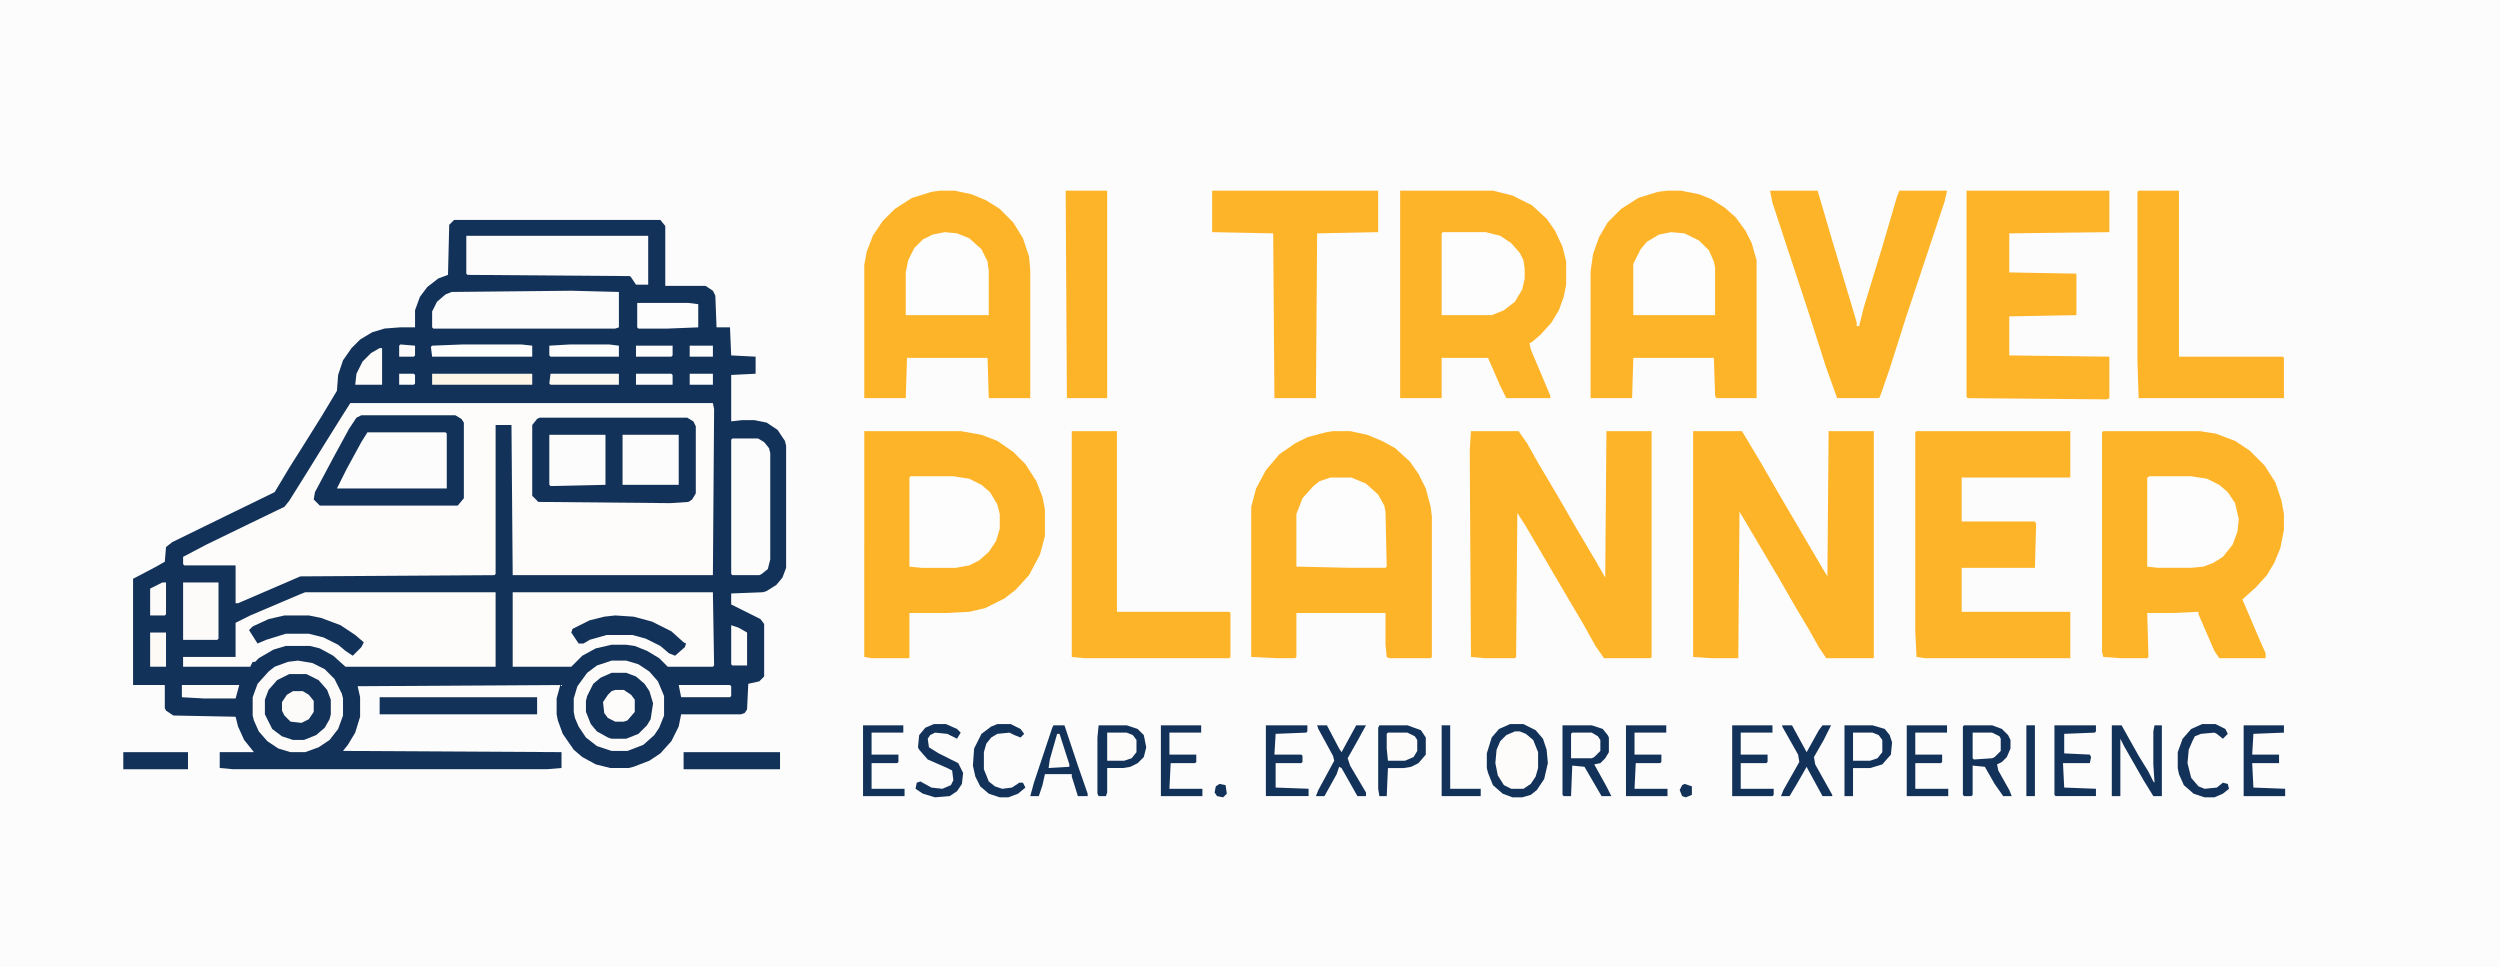 <?xml version="1.0" encoding="UTF-8"?>
<svg version="1.1" viewBox="0 0 2048 792" width="1083" height="419" xmlns="http://www.w3.org/2000/svg">
<path transform="translate(0)" d="m0 0h2048v792h-2048z" fill="#FDFCFC"/>
<path transform="translate(372,180)" d="m0 0h169l4 5v49h33l6 4 2 4 1 26h11l1 23 20 1v14l-20 1v38l9-1h10l10 2 9 6 6 9 1 4v100l-3 8-5 6-8 5-3 1-26 1v9l24 12 3 4v43l-4 4-9 2-1 21-2 3-3 1h-49l-2 10-6 12-9 10-9 6-13 5-4 1h-15l-12-3-11-6-7-6-9-13-4-11-1-5v-13l3-11-166 1 2 9v16l-4 13-6 10-4 5 179 1v13l-12 1h-257l-11-1v-13h28l-8-10-5-11-2-8-51-1-6-4-1-2v-19h-26v-87l19-10 7-4 1-12 5-4 45-22 39-19 12-20 12-19 15-24 12-20 1-13 4-12 7-10 7-7 10-6 10-3 13-1h12v-14l4-11 6-8 9-7 8-3 1-41z" fill="#133259"/>
<path transform="translate(287,330)" d="m0 0h297l1 5-1 136h-164l-1-123h-13v122l-1 1-159 1-51 22h-2v-31h-42l-1-1v-6l19-10 35-17 29-14 4-5 15-24 13-21 15-24z" fill="#FDFCFA"/>
<path transform="translate(1723,353)" d="m0 0h79l13 2 16 6 12 8 12 12 9 14 5 15 2 11v13l-3 15-5 12-6 10-9 10-9 8-2 2 15 35 4 9v4h-38l-4-6-13-30v-2l-21 1h-21l1 36-1 1h-22l-14-1-1-4v-180z" fill="#FEB428"/>
<path transform="translate(1092,353)" d="m0 0h14l14 3 12 5 11 6 12 11 7 10 6 12 4 15 1 8v115l-1 1h-34l-2-1-1-10v-26h-73v36l-1 1h-15l-21-1v-123l4-15 8-15 11-13 13-9 10-5 15-4z" fill="#FEB428"/>
<path transform="translate(708,353)" d="m0 0h79l17 3 13 5 13 9 10 10 9 14 5 13 2 10v22l-4 15-9 17-11 12-9 7-16 8-13 3-19 1h-30v37h-31l-6-1z" fill="#FEB428"/>
<path transform="translate(1147,156)" d="m0 0h76l16 4 16 8 12 11 7 10 6 13 3 12v19l-2 10-4 11-6 10-9 10-7 6-2 1 1 5 16 38v2h-36l-5-10-10-23h-38v33h-34z" fill="#FEB428"/>
<path transform="translate(1366,156)" d="m0 0h11l15 3 10 4 11 7 9 8 8 11 5 10 4 14v113h-33l-1-2-1-31h-66l-1 33h-34v-104l2-14 5-14 7-12 11-11 14-9 16-5z" fill="#FEB428"/>
<path transform="translate(770,156)" d="m0 0h12l14 3 12 5 11 7 11 11 8 13 5 15 1 11v105h-34l-1-33h-66l-1 33h-34v-109l2-11 5-13 8-12 10-10 14-9 16-5z" fill="#FEB428"/>
<path transform="translate(1205,353)" d="m0 0h39l7 10 9 16 16 27 15 26 16 27 8 14 1-120h37v185l-1 1h-38l-7-10-10-18-13-22-34-58-7-11-1 118-1 1h-25l-11-1-1-169z" fill="#FEB428"/>
<path transform="translate(1387,353)" d="m0 0h40l15 25 15 26 34 58 6 10 1-119h37v186h-39l-6-9-9-16-9-15-15-26-16-27-13-22-3-5-1 120h-22l-15-1z" fill="#FEB428"/>
<path transform="translate(1570,353)" d="m0 0h126v38h-89v36h60l1 2-1 36h-60v36h89v38h-119l-7-1-1-21v-163z" fill="#FEB428"/>
<path transform="translate(1611,156)" d="m0 0h117v34l-82 1v32l55 1v34l-55 1v32l82 1v34l-2 1-114-1-1-1z" fill="#FEB428"/>
<path transform="translate(250,485)" d="m0 0h156v61h-123l-10-9-11-6-8-2h-20l-10 3-12 7-3 3h-2l-2 4h-55v-8h43v-28l12-6 40-17z" fill="#FDFCFB"/>
<path transform="translate(1450,156)" d="m0 0h39l12 41 15 50 5 17v3h2l4-16 15-49 12-41 2-5h39l-2 9-32 96-13 41-8 23-1 1h-34l-9-25-15-47-29-88z" fill="#FEB428"/>
<path transform="translate(878,353)" d="m0 0h37v148h92l1 1v36l-1 1h-119l-10-1z" fill="#FEB428"/>
<path transform="translate(993,156)" d="m0 0h136v34l-50 1-1 135h-34l-1-135-50-1z" fill="#FEB428"/>
<path transform="translate(442,342)" d="m0 0h121l5 3 2 4v55l-3 5-3 2-15 1-108-1-5-5v-58l4-5z" fill="#133259"/>
<path transform="translate(420,485)" d="m0 0h164l1 60-1 1h-37l-7-7-10-6-10-4-7-1h-12l-13 3-11 6-9 9h-48z" fill="#FDFCFB"/>
<path transform="translate(1752,156)" d="m0 0h33v136h85l1 1v33h-119l-1-30v-139z" fill="#FEB428"/>
<path transform="translate(296,340)" d="m0 0h77l5 3 2 3v62l-5 6h-113l-5-5 1-6 16-30 12-22 6-9z" fill="#133259"/>
<path transform="translate(873,156)" d="m0 0h34v170h-33z" fill="#FEB428"/>
<path transform="translate(1761,390)" d="m0 0h34l13 2 10 5 7 6 6 9 3 13-1 10-4 11-8 10-8 5-8 3-10 1h-27l-9-1v-73z" fill="#FDFDFD"/>
<path transform="translate(746,390)" d="m0 0h35l13 2 10 5 7 6 6 10 2 8v12l-3 10-6 9-8 7-8 4-11 2h-28l-10-1v-73z" fill="#FDFDFD"/>
<path transform="translate(382,193)" d="m0 0h149v40h-10l-4-6-1-1-133-1-1-1z" fill="#FDFCFC"/>
<path transform="translate(1090,391)" d="m0 0h17l12 5 10 9 5 9 1 5 1 45-1 1h-28l-45-1v-43l5-13 9-10 5-4z" fill="#FDFDFD"/>
<path transform="translate(468,238)" d="m0 0 39 1v29l-3 1h-149l-1-1v-13l4-8 7-6 5-2z" fill="#FDFCFC"/>
<path transform="translate(244,541)" d="m0 0 12 2 10 5 8 8 6 12 1 4v14l-4 11-7 9-9 6-11 4h-12l-10-3-9-6-7-8-4-9-1-4v-15l4-11 9-10 5-4 11-4z" fill="#133259"/>
<path transform="translate(501,541)" d="m0 0h12l10 3 9 6 7 8 5 12v16l-4 10-4 6-9 8-13 5h-13l-12-4-9-7-6-9-3-7-1-5v-11l3-10 8-11 8-6z" fill="#133259"/>
<path transform="translate(1182,190)" d="m0 0h35l12 3 9 6 7 8 3 6 1 7v8l-2 9-6 10-9 7-10 4h-41v-67z" fill="#FDFDFD"/>
<path transform="translate(774,190)" d="m0 0 10 1 10 4 10 9 5 10 1 8v36h-68v-35l2-10 5-10 7-7 8-4z" fill="#FDFDFD"/>
<path transform="translate(1369,190)" d="m0 0 11 1 12 6 8 8 4 9 1 5v39h-67v-42l6-12 5-6 10-6z" fill="#FDFDFD"/>
<path transform="translate(301,354)" d="m0 0h64l1 1v45h-90l8-16 12-22z" fill="#FDFCFC"/>
<path transform="translate(600,359)" d="m0 0h21l5 3 4 5 1 4v87l-2 8-5 4-2 1h-22l-1-1v-110z" fill="#FDFCFC"/>
<path transform="translate(244,541)" d="m0 0 12 2 10 5 8 8 6 12 1 4v14l-4 11-7 9-9 6-11 4h-12l-10-3-9-6-7-8-4-9-1-4v-15l4-11 9-10 5-4 11-4zm-7 11-10 5-7 8-3 8v12l6 12 8 6 9 3h9l10-4 7-6 4-7 1-4v-12l-3-8-7-8-10-5z" fill="#FDFBF9"/>
<path transform="translate(501,541)" d="m0 0h12l10 3 9 6 7 8 5 12v16l-4 10-4 6-9 8-13 5h-13l-12-4-9-7-6-9-3-7-1-5v-11l3-10 8-11 8-6zm0 10-9 4-6 5-5 10-1 4v9l4 10 5 6 9 5 3 1h12l10-4 7-7 3-5 2-13-3-10-4-6-7-6-8-3z" fill="#FDFBFA"/>
<path transform="translate(450,356)" d="m0 0h46v41l-45 1-1-1z" fill="#FDFCFC"/>
<path transform="translate(510,356)" d="m0 0h46v41h-46z" fill="#FDFCFC"/>
<path transform="translate(311,571)" d="m0 0h129v14h-129z" fill="#133259"/>
<path transform="translate(1609,594)" d="m0 0h23l8 3 5 5 2 4v7l-3 7-4 4-4 2 1 5 9 16 2 5h-7l-7-10-8-14-10-1v24l-1 1h-6l-1-1v-56z" fill="#133259"/>
<path transform="translate(1280,594)" d="m0 0h24l9 3 4 5 1 2v12l-3 5-4 4-5 1 10 18 4 8h-8l-14-24-10-1-1 25h-6l-1-1z" fill="#133259"/>
<path transform="translate(900,594)" d="m0 0h23l9 3 5 5 2 10-2 8-5 5-6 3-6 1h-13v20l-1 3h-6l-1-2v-46z" fill="#133259"/>
<path transform="translate(1130,594)" d="m0 0h23l11 4 4 6v14l-6 7-6 3-6 1h-13l-1 23h-6l-1-6v-50z" fill="#133259"/>
<path transform="translate(1511,594)" d="m0 0h23l10 3 4 5 2 6-1 10-7 8-10 3h-14v23h-7z" fill="#133259"/>
<path transform="translate(150,477)" d="m0 0h29v46l-1 1h-28z" fill="#FDFBF9"/>
<path transform="translate(1241,599)" d="m0 0 7 1 6 4 5 8 1 4v13l-4 11-6 5-2 1h-10l-7-4-5-10-1-12 2-9 5-8 5-3z" fill="#FDFCFA"/>
<path transform="translate(504,504)" d="m0 0 15 1 15 4 16 8 10 9 2 1-1 3-8 7-5-2-7-6-12-6-11-3h-21l-14 4-5 3h-4l-6-9 1-3 14-7 12-3z" fill="#133259"/>
<path transform="translate(233,504)" d="m0 0h20l10 2 16 6 12 8 7 6-2 4-7 7-6-4-6-5-12-6-12-3h-19l-16 5-7 3-7-11 3-3 13-6z" fill="#133259"/>
<path transform="translate(863,594)" d="m0 0h9l11 33 8 23v2h-8l-5-16v-2h-22l-2 9-3 9h-7l3-11 15-45z" fill="#133259"/>
<path transform="translate(560,616)" d="m0 0h79v14h-79z" fill="#133259"/>
<path transform="translate(1730,594)" d="m0 0h8l14 25 8 13 4 8 1 1-1-15v-27l1-5h6v58h-7l-8-13-16-28-3-6v47h-7z" fill="#133259"/>
<path transform="translate(1237,593)" d="m0 0h11l10 5 6 7 3 9 1 11-3 13-6 9-5 4-7 2h-8l-8-3-8-7-4-10-1-4v-12l4-13 6-7zm4 6-7 3-5 5-3 7-1 11 2 10 5 8 6 3h10l6-4 4-6 2-7v-13l-4-10-6-5-5-2z" fill="#133259"/>
<path transform="translate(522,248)" d="m0 0h42l8 1v19l-25 1h-24l-1-1z" fill="#FDFDFD"/>
<path transform="translate(1037,594)" d="m0 0h34v5l-1 1-25 1-1 17h22l1 1v5l-1 1h-21v20l27 1v6h-35z" fill="#133259"/>
<path transform="translate(1683,594)" d="m0 0h34v5l-1 1-25 1v16l21 1 1 2-1 5h-22l1 20 26 1v6h-33l-1-1z" fill="#133259"/>
<path transform="translate(1838,594)" d="m0 0h33v6l-25 1-1 17h22v7h-22l1 20 26 1v6h-34z" fill="#133259"/>
<path transform="translate(1562,594)" d="m0 0h33v6h-26v18h22v6l-1 1h-21v21h27v6h-34z" fill="#133259"/>
<path transform="translate(1419,594)" d="m0 0h33v6h-26v18h22v6l-1 1h-21v21h27v5l-1 1h-33z" fill="#133259"/>
<path transform="translate(707,594)" d="m0 0h33v6h-26v18h22v6l-1 1h-21v21h27v6h-34z" fill="#133259"/>
<path transform="translate(951,594)" d="m0 0h33v6h-26v18h22v6l-1 1h-20l-1 21h27v6h-34z" fill="#133259"/>
<path transform="translate(1332,594)" d="m0 0h33v6h-26v18h22v6l-1 1h-20l-1 21h27v6h-34z" fill="#133259"/>
<path transform="translate(765,593)" d="m0 0h10l9 4 3 3-3 5-8-4-10-1-4 2-2 3 1 7 8 5 16 8 4 8-1 9-4 6-6 4-12 1-10-3-6-4 1-5 3-1 9 5 9 1 7-3 2-4-1-8-4-2-16-7-7-8-1-2 1-10 5-6z" fill="#133259"/>
<path transform="translate(1460,594)" d="m0 0h8l12 22 10-18 3-4h7l-6 12-8 14 1 6 14 25v1h-8l-12-22-1-2-8 14-6 10h-7l2-5 13-23-1-6-13-23z" fill="#133259"/>
<path transform="translate(1079,594)" d="m0 0h8l10 19 2 3 12-22h8l-6 11-9 16 2 6 13 22v3h-7l-13-23-2-1-2 6-10 18h-7l2-5 13-24-1-4-12-22z" fill="#133259"/>
<path transform="translate(379,282)" d="m0 0h48l9 1v9h-82l-1-8 1-1z" fill="#FDFDFD"/>
<path transform="translate(817,593)" d="m0 0h11l8 4 3 4-3 3-5-2-4-2-10 1-5 3-4 5-2 7v14l4 10 5 4 6 2 8-1 6-4h3l2 4-6 5-8 3h-7l-9-3-7-6-4-8-2-9 1-14 6-12 8-6z" fill="#133259"/>
<path transform="translate(1804,593)" d="m0 0h11l8 4 2 4-4 4-5-4-2-1-11 1-5 2-2 4-3 7-1 11 3 12 6 7 5 2 10-1 5-4 4 1 1 4-5 4-7 3h-8l-9-3-8-7-4-9-1-5v-13l4-11 7-8z" fill="#133259"/>
<path transform="translate(101,616)" d="m0 0h53v14h-53z" fill="#133259"/>
<path transform="translate(354,306)" d="m0 0h82v9h-82z" fill="#FDF6E8"/>
<path transform="translate(1181,594)" d="m0 0h7v52h25v6h-32z" fill="#133259"/>
<path transform="translate(467,282)" d="m0 0h32l8 1v9h-56l-1-1v-8z" fill="#FDFDFD"/>
<path transform="translate(240,566)" d="m0 0h8l5 3 4 5v9l-4 6-6 3-9-1-5-5-2-4v-7l4-6z" fill="#FDFBF9"/>
<path transform="translate(504,565)" d="m0 0h7l6 4 3 4v10l-6 7-3 1h-7l-6-3-3-4-1-9 4-6 3-3z" fill="#FDFCFB"/>
<path transform="translate(1137,600)" d="m0 0h16l6 3 2 3v9l-3 5-7 3h-14l-1-10v-12z" fill="#FDFCFA"/>
<path transform="translate(451,306)" d="m0 0h56v9h-56l-1-1z" fill="#FDF9F3"/>
<path transform="translate(1518,600)" d="m0 0h16l5 2 3 4v10l-4 5-6 2h-14z" fill="#FDFDFD"/>
<path transform="translate(907,600)" d="m0 0h16l5 2 3 4v10l-4 5-6 2h-14z" fill="#FDFCFA"/>
<path transform="translate(149,561)" d="m0 0h47l-3 11h-26l-18-1z" fill="#FDFCFB"/>
<path transform="translate(311,285)" d="m0 0h2v30h-22l1-9 5-10 7-7z" fill="#FDFCFA"/>
<path transform="translate(1288,600)" d="m0 0h16l5 3 2 3v9l-5 5-2 1h-17v-20z" fill="#FDFCFC"/>
<path transform="translate(1616,600)" d="m0 0h16l6 3 1 2v10l-5 5-2 1-15 1-1-1z" fill="#FDFDFD"/>
<path transform="translate(556,561)" d="m0 0h42l1 1v8l-1 1h-40z" fill="#FDFCFC"/>
<path transform="translate(1660,594)" d="m0 0h7v58h-7z" fill="#133259"/>
<path transform="translate(599,512)" d="m0 0 6 2 7 4v27h-12l-1-1z" fill="#FDFCFB"/>
<path transform="translate(123,518)" d="m0 0h13v28h-13z" fill="#FDFAF6"/>
<path transform="translate(133,477)" d="m0 0h3v26l-1 1h-12v-22z" fill="#FDFBF9"/>
<path transform="translate(521,306)" d="m0 0h29l1 1v8h-30z" fill="#FDFCFC"/>
<path transform="translate(521,283)" d="m0 0h30v8l-1 1h-29z" fill="#FDFDFD"/>
<path transform="translate(866,601)" d="m0 0h2l8 25v2l-17 1 1-7z" fill="#FDFBF8"/>
<path transform="translate(565,306)" d="m0 0h19v9h-19z" fill="#FDFDFD"/>
<path transform="translate(565,283)" d="m0 0h19v9h-19z" fill="#FDFDFD"/>
<path transform="translate(328,282)" d="m0 0 12 1v8l-1 1h-12v-9z" fill="#FDFCFB"/>
<path transform="translate(327,306)" d="m0 0h12l1 1v7l-1 1h-12z" fill="#FDFDFD"/>
<path transform="translate(999,642)" d="m0 0 5 1 1 7-3 3-5-1-2-3 1-5z" fill="#133259"/>
<path transform="translate(1380,642)" d="m0 0 6 2v7l-5 2-3-1-2-5 2-4z" fill="#133259"/>
</svg>
